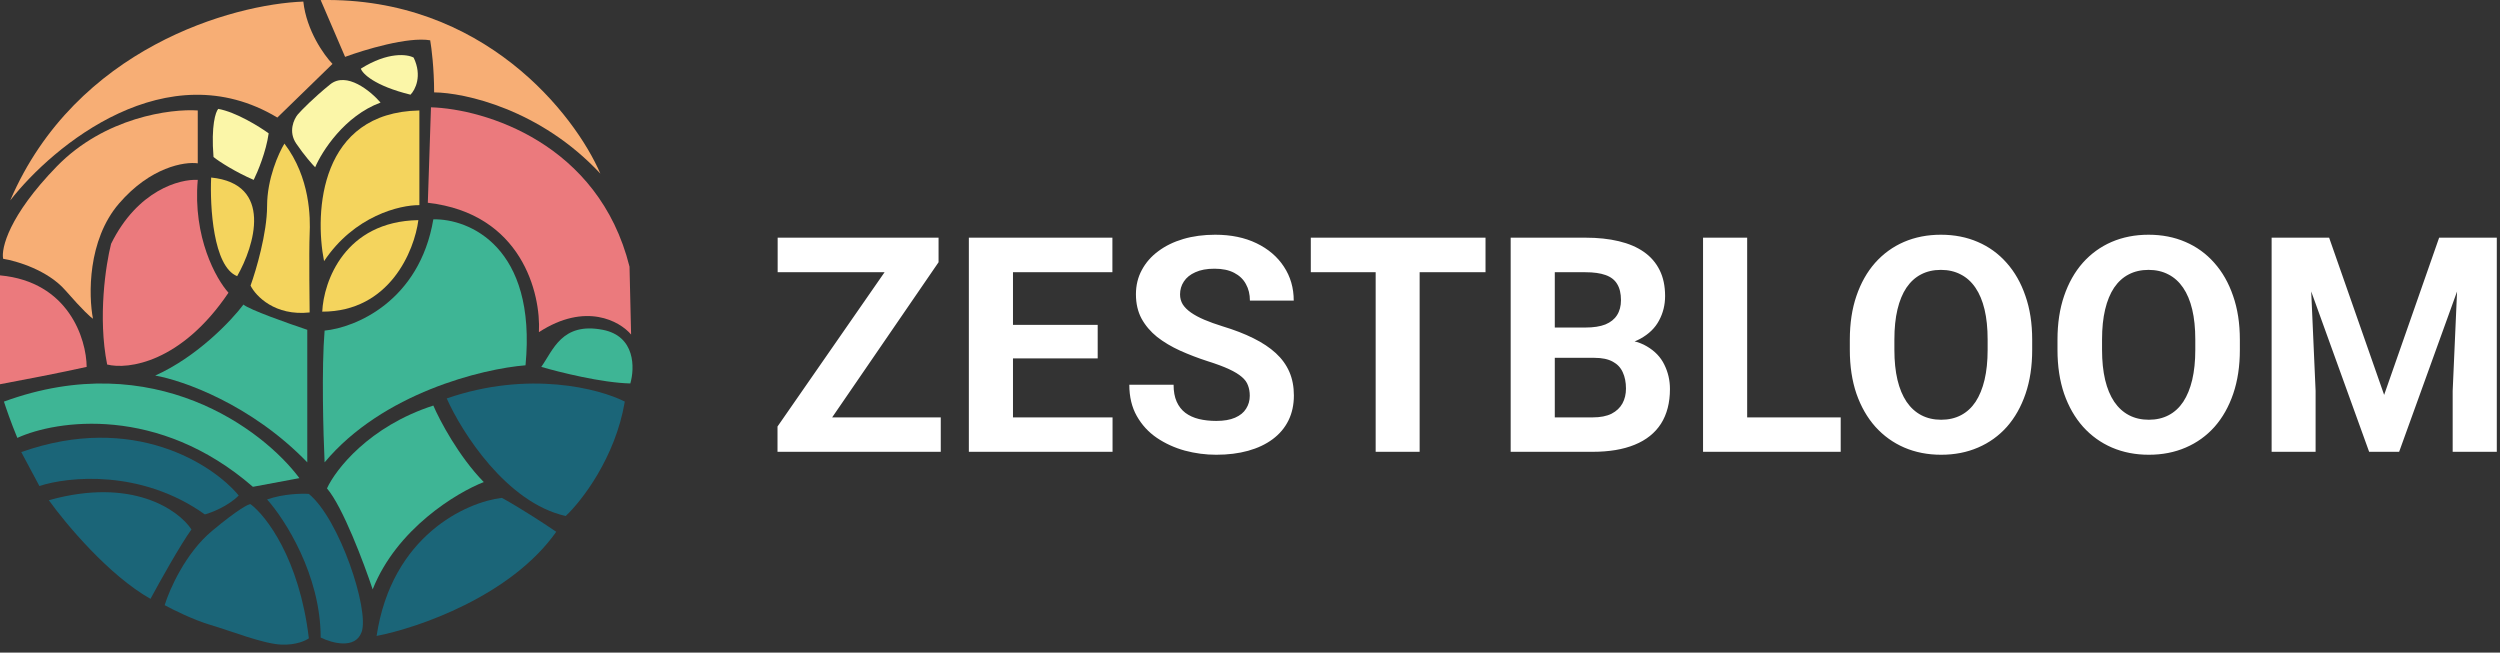 <svg width="249" height="65" viewBox="0 0 249 65" fill="none" xmlns="http://www.w3.org/2000/svg">
<rect x="0" y="0" width="249" height="65" fill="#333333" stroke="none"/>
<path d="M93.7 41.572V45H78.583V41.572H93.7ZM93.481 26.118L80.531 45H77.44V42.48L90.492 23.672H93.481V26.118ZM91.972 23.672V27.114H77.455V23.672H91.972ZM110.81 41.572V45H99.457V41.572H110.81ZM100.893 23.672V45H96.498V23.672H100.893ZM109.33 32.358V35.698H99.457V32.358H109.33ZM110.795 23.672V27.114H99.457V23.672H110.795ZM124.477 39.419C124.477 39.038 124.418 38.696 124.301 38.394C124.193 38.081 123.988 37.798 123.686 37.544C123.383 37.28 122.958 37.022 122.411 36.768C121.864 36.514 121.156 36.25 120.287 35.977C119.32 35.664 118.402 35.312 117.533 34.922C116.674 34.531 115.912 34.077 115.248 33.56C114.594 33.032 114.076 32.422 113.695 31.729C113.324 31.035 113.139 30.23 113.139 29.311C113.139 28.423 113.334 27.617 113.725 26.895C114.115 26.162 114.662 25.537 115.365 25.02C116.068 24.492 116.898 24.087 117.855 23.804C118.822 23.52 119.882 23.379 121.034 23.379C122.606 23.379 123.979 23.662 125.15 24.229C126.322 24.795 127.23 25.571 127.875 26.558C128.529 27.544 128.856 28.672 128.856 29.941H124.491C124.491 29.316 124.359 28.77 124.096 28.301C123.842 27.822 123.451 27.446 122.924 27.173C122.406 26.899 121.752 26.763 120.961 26.763C120.199 26.763 119.564 26.88 119.057 27.114C118.549 27.339 118.168 27.646 117.914 28.037C117.66 28.418 117.533 28.848 117.533 29.326C117.533 29.688 117.621 30.015 117.797 30.308C117.982 30.601 118.256 30.874 118.617 31.128C118.979 31.382 119.423 31.621 119.95 31.846C120.478 32.07 121.088 32.29 121.781 32.505C122.943 32.856 123.964 33.252 124.843 33.691C125.731 34.131 126.474 34.624 127.069 35.171C127.665 35.718 128.114 36.338 128.417 37.031C128.72 37.725 128.871 38.511 128.871 39.39C128.871 40.317 128.69 41.148 128.329 41.88C127.968 42.612 127.445 43.232 126.762 43.74C126.078 44.248 125.263 44.634 124.315 44.898C123.368 45.161 122.309 45.293 121.137 45.293C120.082 45.293 119.042 45.156 118.017 44.883C116.991 44.6 116.059 44.175 115.219 43.608C114.389 43.042 113.725 42.319 113.227 41.44C112.729 40.562 112.479 39.522 112.479 38.32H116.889C116.889 38.984 116.991 39.546 117.196 40.005C117.401 40.464 117.689 40.835 118.061 41.118C118.441 41.401 118.891 41.606 119.408 41.733C119.936 41.86 120.512 41.924 121.137 41.924C121.898 41.924 122.523 41.816 123.012 41.602C123.51 41.387 123.876 41.089 124.11 40.708C124.354 40.327 124.477 39.898 124.477 39.419ZM141.396 23.672V45H137.016V23.672H141.396ZM147.958 23.672V27.114H130.556V23.672H147.958ZM158.812 35.64H153.334L153.305 32.622H157.904C158.715 32.622 159.379 32.52 159.896 32.315C160.414 32.1 160.8 31.792 161.054 31.392C161.317 30.981 161.449 30.483 161.449 29.898C161.449 29.233 161.322 28.696 161.068 28.286C160.824 27.876 160.438 27.578 159.911 27.393C159.394 27.207 158.725 27.114 157.904 27.114H154.857V45H150.463V23.672H157.904C159.145 23.672 160.253 23.789 161.229 24.023C162.216 24.258 163.051 24.614 163.734 25.093C164.418 25.571 164.94 26.177 165.302 26.909C165.663 27.632 165.844 28.491 165.844 29.487C165.844 30.366 165.644 31.177 165.243 31.919C164.853 32.661 164.232 33.267 163.383 33.735C162.543 34.204 161.444 34.463 160.087 34.512L158.812 35.64ZM158.622 45H152.133L153.847 41.572H158.622C159.394 41.572 160.023 41.45 160.512 41.206C161 40.952 161.361 40.61 161.596 40.181C161.83 39.751 161.947 39.258 161.947 38.701C161.947 38.076 161.84 37.534 161.625 37.075C161.42 36.616 161.088 36.265 160.629 36.02C160.17 35.767 159.564 35.64 158.812 35.64H154.579L154.608 32.622H159.882L160.893 33.809C162.191 33.789 163.236 34.019 164.027 34.497C164.828 34.966 165.409 35.576 165.771 36.328C166.142 37.08 166.327 37.886 166.327 38.745C166.327 40.112 166.029 41.265 165.434 42.202C164.838 43.13 163.964 43.828 162.812 44.297C161.669 44.766 160.272 45 158.622 45ZM183.334 41.572V45H172.597V41.572H183.334ZM174.018 23.672V45H169.623V23.672H174.018ZM202.406 33.838V34.849C202.406 36.47 202.187 37.925 201.747 39.214C201.308 40.503 200.688 41.602 199.887 42.51C199.086 43.408 198.129 44.097 197.016 44.575C195.912 45.054 194.687 45.293 193.339 45.293C192.001 45.293 190.775 45.054 189.662 44.575C188.559 44.097 187.602 43.408 186.791 42.51C185.98 41.602 185.351 40.503 184.901 39.214C184.462 37.925 184.242 36.47 184.242 34.849V33.838C184.242 32.207 184.462 30.752 184.901 29.473C185.341 28.184 185.961 27.085 186.762 26.177C187.572 25.269 188.529 24.575 189.633 24.097C190.746 23.618 191.972 23.379 193.31 23.379C194.657 23.379 195.883 23.618 196.986 24.097C198.1 24.575 199.057 25.269 199.857 26.177C200.668 27.085 201.293 28.184 201.732 29.473C202.182 30.752 202.406 32.207 202.406 33.838ZM197.968 34.849V33.809C197.968 32.676 197.865 31.68 197.66 30.82C197.455 29.961 197.152 29.238 196.752 28.652C196.352 28.066 195.863 27.627 195.287 27.334C194.711 27.031 194.052 26.88 193.31 26.88C192.567 26.88 191.908 27.031 191.332 27.334C190.766 27.627 190.282 28.066 189.882 28.652C189.491 29.238 189.193 29.961 188.988 30.82C188.783 31.68 188.681 32.676 188.681 33.809V34.849C188.681 35.972 188.783 36.968 188.988 37.837C189.193 38.696 189.496 39.424 189.896 40.02C190.297 40.605 190.785 41.05 191.361 41.352C191.938 41.655 192.597 41.807 193.339 41.807C194.081 41.807 194.74 41.655 195.316 41.352C195.893 41.05 196.376 40.605 196.767 40.02C197.157 39.424 197.455 38.696 197.66 37.837C197.865 36.968 197.968 35.972 197.968 34.849ZM223.09 33.838V34.849C223.09 36.47 222.87 37.925 222.431 39.214C221.991 40.503 221.371 41.602 220.57 42.51C219.77 43.408 218.812 44.097 217.699 44.575C216.596 45.054 215.37 45.293 214.022 45.293C212.685 45.293 211.459 45.054 210.346 44.575C209.242 44.097 208.285 43.408 207.475 42.51C206.664 41.602 206.034 40.503 205.585 39.214C205.146 37.925 204.926 36.47 204.926 34.849V33.838C204.926 32.207 205.146 30.752 205.585 29.473C206.024 28.184 206.645 27.085 207.445 26.177C208.256 25.269 209.213 24.575 210.316 24.097C211.43 23.618 212.655 23.379 213.993 23.379C215.341 23.379 216.566 23.618 217.67 24.097C218.783 24.575 219.74 25.269 220.541 26.177C221.352 27.085 221.977 28.184 222.416 29.473C222.865 30.752 223.09 32.207 223.09 33.838ZM218.651 34.849V33.809C218.651 32.676 218.549 31.68 218.344 30.82C218.139 29.961 217.836 29.238 217.436 28.652C217.035 28.066 216.547 27.627 215.971 27.334C215.395 27.031 214.735 26.88 213.993 26.88C213.251 26.88 212.592 27.031 212.016 27.334C211.449 27.627 210.966 28.066 210.565 28.652C210.175 29.238 209.877 29.961 209.672 30.82C209.467 31.68 209.364 32.676 209.364 33.809V34.849C209.364 35.972 209.467 36.968 209.672 37.837C209.877 38.696 210.18 39.424 210.58 40.02C210.98 40.605 211.469 41.05 212.045 41.352C212.621 41.655 213.28 41.807 214.022 41.807C214.765 41.807 215.424 41.655 216 41.352C216.576 41.05 217.06 40.605 217.45 40.02C217.841 39.424 218.139 38.696 218.344 37.837C218.549 36.968 218.651 35.972 218.651 34.849ZM228.261 23.672H231.981L237.46 39.331L242.938 23.672H246.659L238.954 45H235.966L228.261 23.672ZM226.254 23.672H229.96L230.634 38.935V45H226.254V23.672ZM244.96 23.672H248.681V45H244.286V38.935L244.96 23.672Z" fill="white"/>
<path d="M0 38.27V27.426C6.843 28.055 8.606 33.765 8.632 36.542C6.121 37.107 1.831 37.93 0 38.27Z" fill="#EB7A7D"/>
<path d="M25.19 48.486C15.773 40.314 5.624 41.833 1.727 43.614C1.099 42.105 0.576 40.576 0.392 39.999C15.334 34.53 26.236 42.802 29.82 47.622C27.811 47.999 25.896 48.355 25.19 48.486Z" fill="#3EB595"/>
<path d="M3.924 48.408L2.119 45.029C13.293 41.068 21.214 46.26 23.777 49.351C22.71 50.42 21.083 51.054 20.403 51.237C14.062 46.711 6.775 47.465 3.924 48.408Z" fill="#1B6578"/>
<path d="M19.069 52.73C17.939 54.302 15.878 57.995 14.989 59.645C10.845 57.319 6.513 52.128 4.865 49.822C13.152 47.496 17.787 50.792 19.069 52.73Z" fill="#1B6578"/>
<path d="M55.402 52.966C50.882 59.379 41.591 62.553 37.51 63.339C39.017 53.343 46.456 50.006 49.988 49.587C51.934 50.656 54.408 52.285 55.402 52.966Z" fill="#1B6578"/>
<path d="M48.183 48.015C45.672 45.438 43.788 41.859 43.16 40.393C36.757 42.467 33.43 46.758 32.566 48.644C34.136 50.467 36.255 56.109 37.118 58.703C39.504 52.667 45.489 49.063 48.183 48.015Z" fill="#3EB595"/>
<path d="M56.344 51.394C50.443 50.074 45.986 43.038 44.495 39.685C52.656 36.856 59.718 38.716 62.23 39.999C61.288 45.595 57.914 49.927 56.344 51.394Z" fill="#1B6578"/>
<path d="M62.779 38.192C59.954 38.129 55.69 37.065 53.911 36.541C55.089 34.891 55.952 32.062 60.032 32.848C63.297 33.477 63.224 36.672 62.779 38.192Z" fill="#3EB595"/>
<path d="M43.16 21.846C41.779 30.019 35.365 32.639 32.331 32.927C32.017 36.636 32.2 43.221 32.331 46.05C38.107 39.135 48.078 36.725 52.342 36.384C53.472 24.565 46.692 21.768 43.16 21.846Z" fill="#3EB595"/>
<path d="M30.605 46.05C25.017 40.267 18.18 37.878 15.459 37.406C19.666 35.52 23.071 31.905 24.248 30.334C24.813 30.836 28.721 32.219 30.605 32.848V46.05Z" fill="#3EB595"/>
<path d="M19.697 17.917C19.195 23.638 21.528 27.793 22.757 29.155C18.049 36.133 12.739 36.83 10.672 36.306C9.731 31.591 10.542 26.326 11.065 24.282C13.701 18.939 17.918 17.812 19.697 17.917Z" fill="#EB7A7D"/>
<path d="M21.031 17.682C20.9 20.563 21.235 26.562 23.621 27.505C25.347 24.492 27.246 18.31 21.031 17.682Z" fill="#F4D45D"/>
<path d="M26.759 13.281C26.508 15.104 25.661 17.131 25.268 17.917C23.511 17.163 21.842 16.11 21.266 15.638C21.015 12.495 21.476 11.133 21.737 10.845C23.495 11.159 25.818 12.6 26.759 13.281Z" fill="#FBF6A8"/>
<path d="M37.903 10.216C34.324 11.536 32.07 15.062 31.39 16.66C31.102 16.372 30.322 15.497 29.506 14.302C28.69 13.108 29.271 11.866 29.663 11.395C30.055 10.949 31.248 9.729 32.88 8.408C34.513 7.088 36.909 9.063 37.903 10.216Z" fill="#FBF6A8"/>
<path d="M32.096 31.041C32.227 28.054 34.324 22.05 41.669 21.925C41.277 24.963 38.813 31.041 32.096 31.041Z" fill="#F4D45D"/>
<path d="M62.7 26.561C59.624 14.239 48.235 10.845 42.925 10.688L42.611 20.196C51.965 21.265 53.885 29.233 53.676 33.084C58.322 30.066 61.733 31.984 62.857 33.32L62.7 26.561Z" fill="#EB7A7D"/>
<path d="M41.771 20.432V11.002C31.852 11.191 31.308 21.087 32.276 26.012C35.289 21.485 39.862 20.406 41.771 20.432Z" fill="#F4D45D"/>
<path d="M34.371 5.664L31.939 0.006C48.136 -0.308 57.26 11.401 59.797 17.295C53.833 10.882 46.273 9.227 43.239 9.201C43.239 6.812 42.977 4.747 42.847 4.014C40.649 3.637 36.281 4.957 34.371 5.664Z" fill="#F7AE75"/>
<path d="M27.623 11.709C16.636 5.108 5.31 14.46 1.02 19.96C7.549 4.747 23.202 0.419 30.212 0.157C30.526 3.049 32.279 5.501 33.116 6.365L27.623 11.709Z" fill="#F7AE75"/>
<path d="M30.84 23.339C30.762 24.99 30.84 31.119 30.84 31.119C27.387 31.497 25.478 29.495 24.955 28.447C25.504 26.928 26.602 23.214 26.602 20.51C26.602 17.807 27.753 15.245 28.329 14.302C30.903 17.697 30.919 21.689 30.84 23.339Z" fill="#F4D45D"/>
<path d="M40.885 9.43C37.306 8.55 36.098 7.335 35.941 6.837C38.64 5.139 40.571 5.396 41.199 5.737C42.078 7.56 41.356 8.959 40.885 9.43Z" fill="#FBF6A8"/>
<path d="M6.513 28.919C4.755 26.907 1.648 25.985 0.314 25.776C0.105 24.754 0.879 21.485 5.65 16.581C10.421 11.678 17.003 10.819 19.697 11.002V16.267C18.389 16.084 14.989 16.629 11.85 20.275C8.711 23.921 8.815 29.443 9.26 31.748C9.077 31.643 8.271 30.931 6.513 28.919Z" fill="#F7AE75"/>
<path d="M36.019 62.946C35.392 64.707 33.037 64.046 31.939 63.496C31.939 57.272 28.381 51.735 26.602 49.744C28.235 49.178 30.055 49.142 30.762 49.194C33.822 51.709 36.804 60.746 36.019 62.946Z" fill="#1B6578"/>
<path d="M21.109 52.887C18.473 55.087 16.872 58.729 16.401 60.274C17.212 60.719 19.257 61.736 20.953 62.239C23.071 62.867 26.21 64.125 28.015 64.203C29.459 64.266 30.448 63.81 30.762 63.575C29.82 55.653 26.498 51.368 24.955 50.215C24.771 50.189 23.746 50.687 21.109 52.887Z" fill="#1B6578"/>
</svg>
  